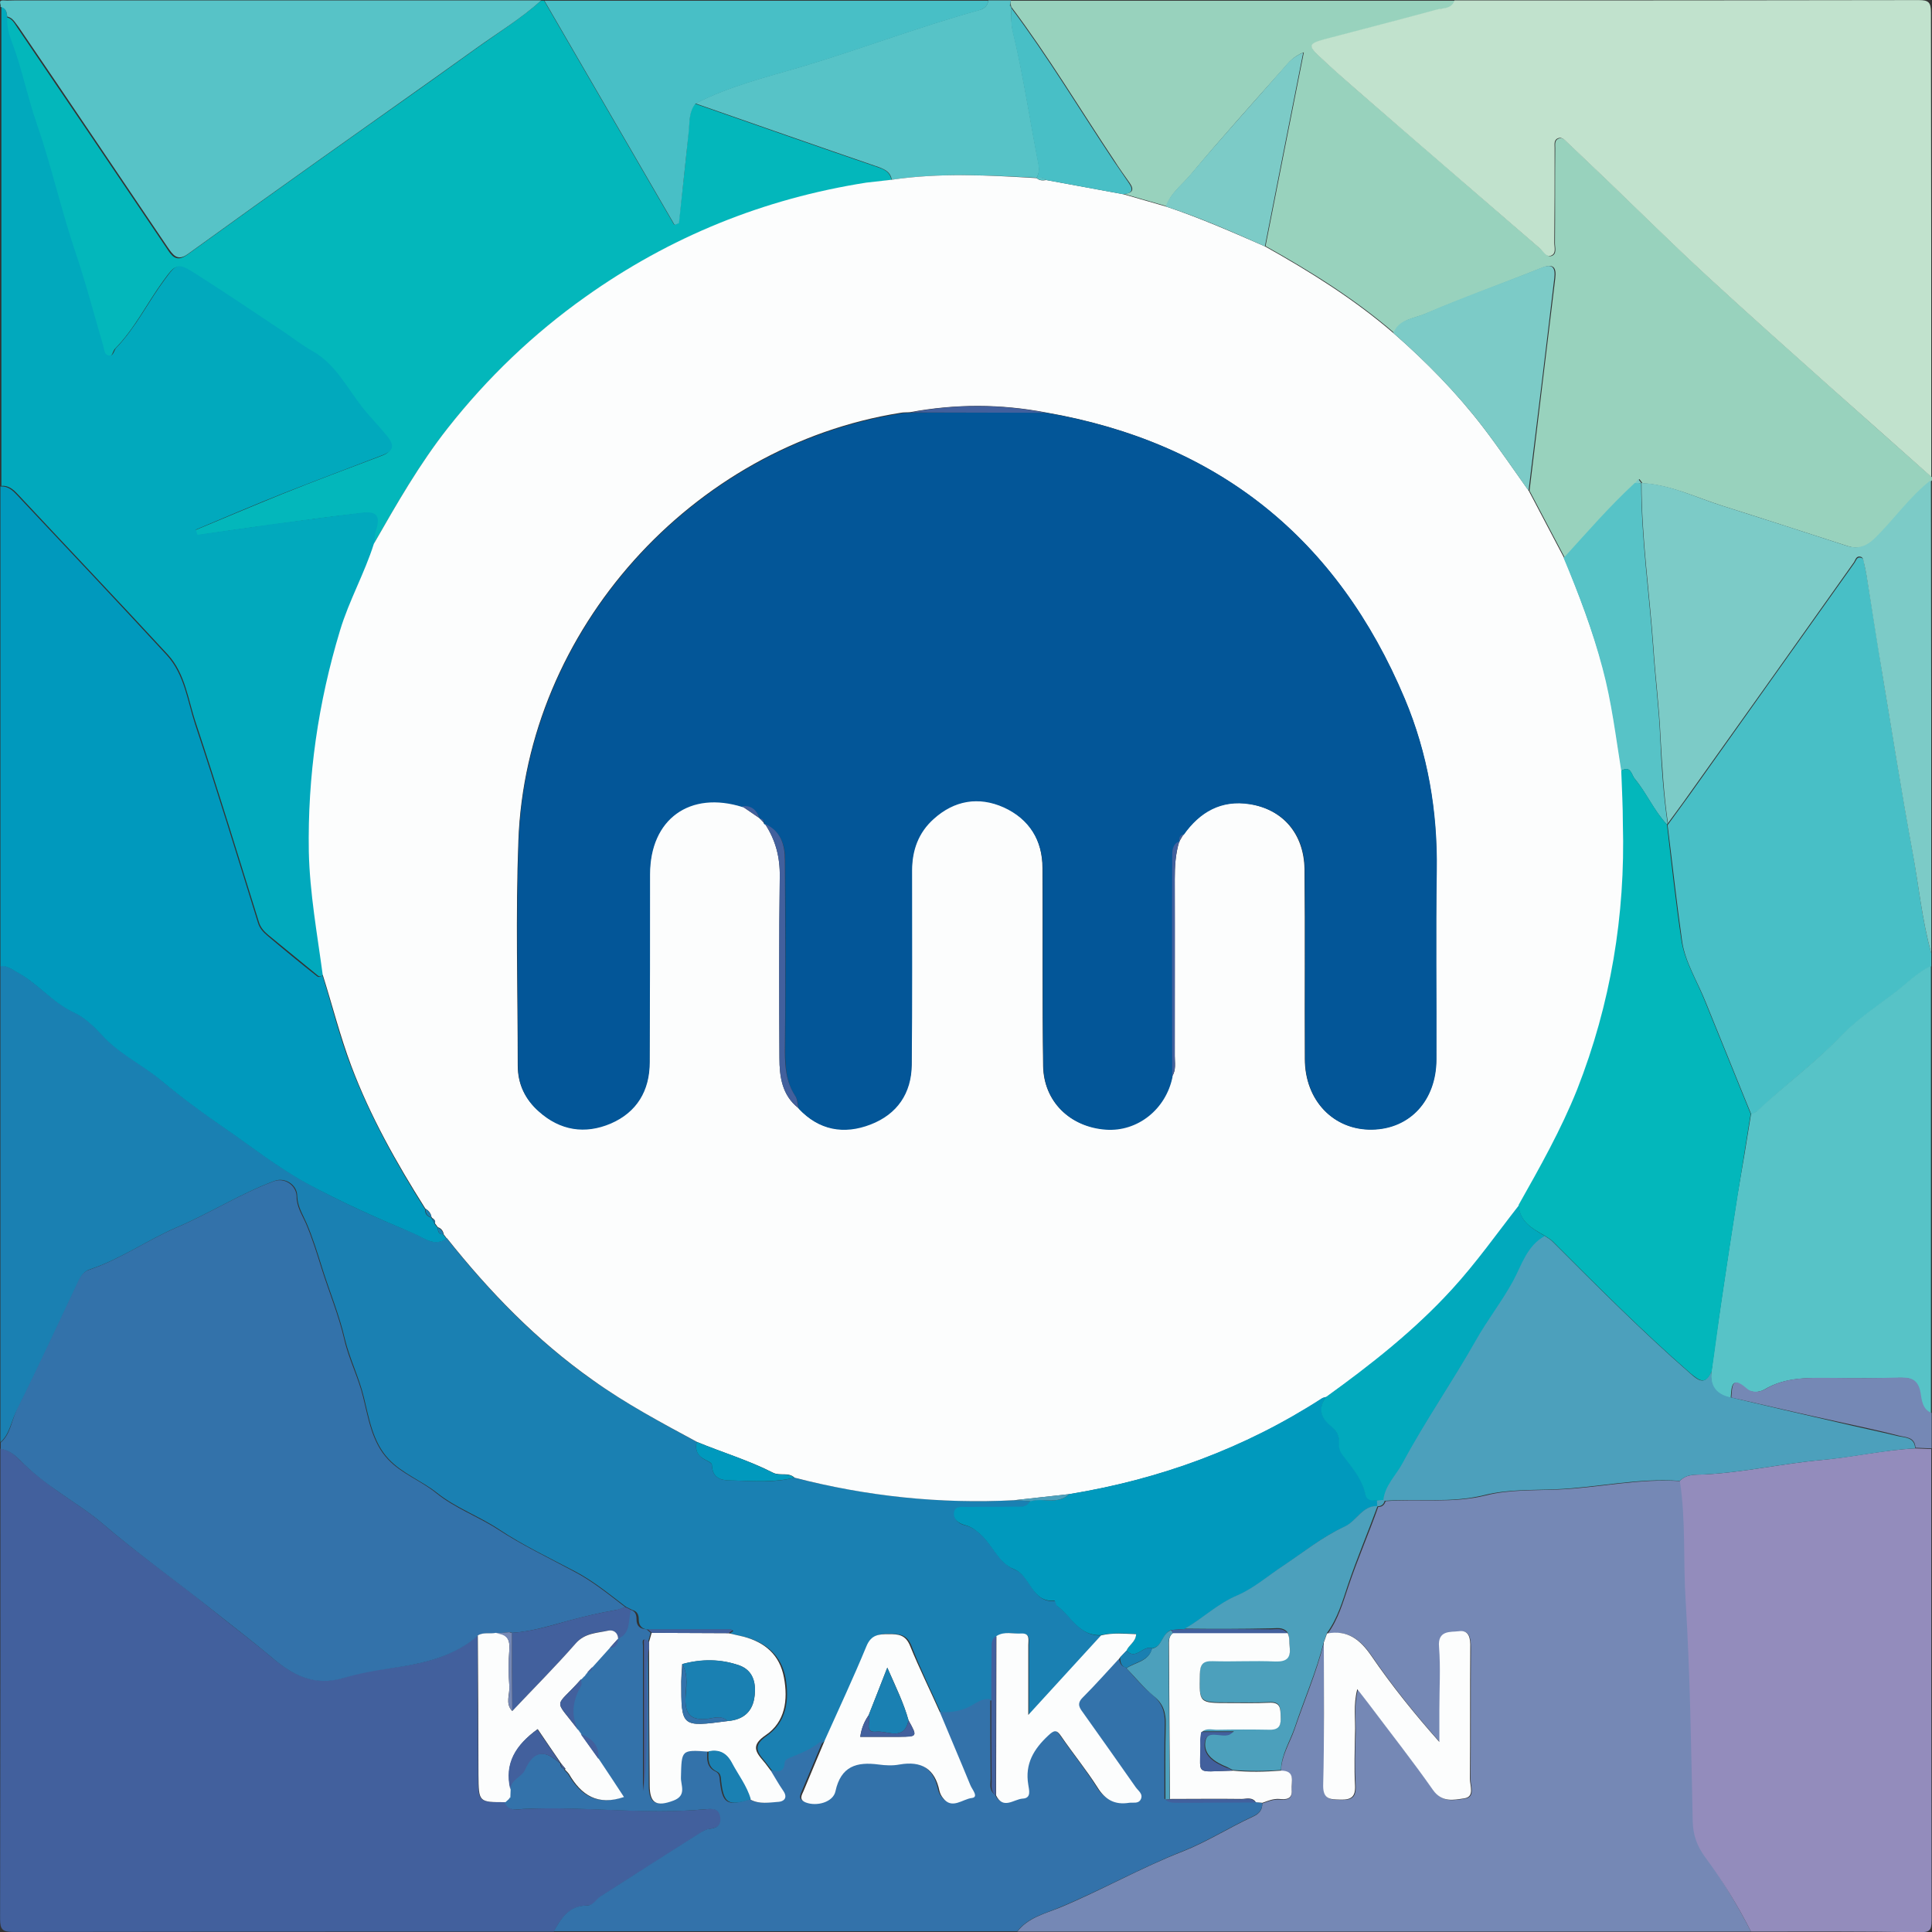 <svg version="1.1" id="Layer_1" xmlns="http://www.w3.org/2000/svg" xmlns:xlink="http://www.w3.org/1999/xlink" x="0px" y="0px" style="enable-background:new 0 0 612 792;" xml:space="preserve" viewBox="5.97 95.87 600.16 600.25">
<rect x="5.97" y="95.87" width="600.16" height="600.25" fill="#333333" stroke="none"/>
<style type="text/css">
	.st0{fill:#1A80B2;}
	.st1{fill:#42609D;}
	.st2{fill:#7588B5;}
	.st3{fill:#98D2BD;}
	.st4{fill:#C1E2CD;}
	.st5{fill:#03B7BB;}
	.st6{fill:#01A9BD;}
	.st7{fill:#3372AA;}
	.st8{fill:#0099BD;}
	.st9{fill:#938CBC;}
	.st10{fill:#48BFC6;}
	.st11{fill:#57C3C7;}
	.st12{fill:#7CCBC7;}
	.st13{fill:#FCFDFD;}
	.st14{fill:#4CA0BC;}
	.st15{fill:#035698;}
</style>
<path class="st0" d="M6.1,543.9c0-49.3,0-98.6,0-148c1.9-0.2,3.3,0.9,5,1.8c6.5,3.5,11.2,9.5,18,12.7c3.2,1.5,6.1,4.2,8.4,6.8
	c5.4,5.9,12.6,9.2,18.5,14.2c6.2,5.2,13,10.1,19.7,14.8c8.4,5.8,16.5,12.2,25.4,17.1c10.8,6,22.1,11,33.5,15.7
	c2.9,1.2,6.3,4.4,10.1,1.5c13.2,16.6,27.8,31.7,45.2,44c10.3,7.3,21.4,13.3,32.5,19.3c-0.5,2-0.1,3.6,1.6,4.9c1,0.8,3,1.4,3.1,2.2
	c0.2,5.2,4.2,4.8,7.3,4.9c6.1,0.2,12.3,0.7,18.3-0.9c22.4,5.7,45.1,8.2,68.3,7c1.7,0.1,3.5,0.2,5.2,0.3c-1,2.1-3,1.8-4.8,1.8
	c-5,0-10,0-14.9,0.1c-1.6,0-3.7-0.5-4,1.8c-0.2,2.1,1.4,3.4,3.3,3.8c2,0.5,3.2,1.4,4.8,2.8c3.8,3.4,5.7,8.9,10.5,10.9
	c5.3,2.1,5.4,10.5,12.6,9.8c0.2,0,0.4,1.3,0.9,1.7c4.4,3.2,6.8,9.4,13.6,9c-7.2,7.9-14.4,15.8-22.6,24.8c0-8.3,0-15,0-21.7
	c0-1.5,0.5-3.7-2.1-3.6c-2.6,0.1-5.3-0.8-7.8,0.8c-1.8,1.1-1.3,2.9-1.3,4.5c-0.1,5.1-0.1,10.3-0.1,15.4c-1.7-0.1-3.2,0.4-4.7,1.3
	c-3.4,2.2-7.2,3.1-11.3,2.6c-3.1-7-6.5-13.8-9.2-20.9c-1.4-3.5-3.6-3.6-6.6-3.7c-3.1,0-5.5,0.1-7,3.8c-4,9.8-8.5,19.3-12.8,28.9
	c-2.8,3-6.4,4.4-10.1,5.8c-0.9,0.4-2,0.7-2.1,1.8c-0.3,3.5-2.5,2.6-4.6,2.3c-0.8-1-1.6-2.1-2.4-3.1c-2.5-2.9-3.6-4.9,0.8-7.9
	c6-4.2,6.9-11,5.7-17.9c-1.3-6.9-5.9-10.9-12.5-12.7c-1.6-0.4-3.2-0.7-4.8-1.1c0.4-0.3,0.7-0.5,1.1-0.8c-0.3-0.1-0.5-0.4-0.8-0.4
	c-8.5,0-17,0-25.5,0c-1.9-0.1-3.1-1-3.1-3.1c0-1.4-0.4-2.6-2-3c-0.7-0.3-1.3-0.7-2-1c-5.1-3.9-10.1-8-15.8-11
	c-8-4.2-16.2-8.1-23.7-13.1c-6.2-4.1-13.3-6.6-19.2-11.3c-4.8-3.8-10.8-6-15-10.5c-5-5.3-6.1-12.8-7.7-19.2
	c-1.5-6.2-4.4-11.9-5.9-18.1c-1.7-7.4-4.7-14.6-7-21.9c-1.5-4.8-3-9.7-5-14.3c-1.2-2.7-2.7-5-2.8-8.2c0-3.5-3.8-5.9-7-4.7
	c-10.5,3.9-20,10-30.3,14.4c-9.1,3.9-17.5,9.9-27.1,13.1c-1.9,0.6-2.8,2.2-3.6,3.9c-6.2,13.2-12.3,26.4-18.8,39.4
	C9.4,537,9.2,541.2,6.1,543.9z"></path>
<path class="st1" d="M178,695.9c-56,0-112,0-167.9,0.1c-3.4,0-4.1-0.7-4.1-4.1c0.1-48.7,0.1-97.3,0.1-146c2.4,0.3,4.3,1.7,5.9,3.4
	c3.7,3.7,8,7,12.2,10c4.4,3.1,9.2,6.1,13.2,9.5c11.2,9.6,23.3,18,34.7,27.3c5.9,4.8,12.1,9.4,17.9,14.3c6.6,5.6,13.5,9.4,22.7,6.6
	c4.7-1.5,9.7-2.4,14.6-3c9.8-1.3,19.2-3.3,27-10.1c0.1,14.4,0.1,28.9,0.2,43.3c0,8.5,0,8.5,8.4,8.5c1.2,3,3.9,2.2,6,2.1
	c18.8-0.9,37.5,1.8,56.3,0.1c1.9-0.2,4.3-0.5,4.7,2.4c0.4,2.7-1.2,3.4-3.5,3.7c-0.9,0.1-1.9,0.6-2.7,1.2
	c-10.3,6.6-20.7,13.1-30.9,19.7c-1.5,1-2.2,2.9-4.4,2.9C182.8,687.9,180.3,691.8,178,695.9z"></path>
<path class="st2" d="M549.9,695.9c-76,0-152,0-227.9,0c3.3-4.3,8.6-5.6,13.1-7.4c13-5.4,25.2-12.4,38.3-17.5
	c7.4-2.9,14.4-7.4,21.8-10.8c2-0.9,2.9-2.1,2.9-4.1c1.7-0.6,3.3-1.3,5.2-1.2c2,0.1,4.2,0.2,3.9-2.8c-0.2-2.5,1.4-6-3.3-6
	c0.1-4.8,2.7-8.7,4.2-13c3-8.9,6.8-17.6,9.1-26.8c0,14.8,0.2,29.6,0,44.4c-0.1,4.3,2.2,4.2,5.3,4.3c3.4,0.1,4.8-0.8,4.6-4.5
	c-0.3-5.3-0.2-10.7,0-16c0.1-4.3-0.6-8.8,0.7-13.8c1.6,2,2.7,3.5,3.8,4.9c6.6,8.8,13.4,17.4,19.7,26.4c2.8,4,6.5,3.1,9.8,2.6
	c3.2-0.5,1.7-3.9,1.7-5.9c0.1-13.6,0-27.3,0.1-40.9c0-2.8-0.3-5.6-3.6-5.1c-2.5,0.4-6.6-0.4-6.1,4.9c0.5,6.4,0.1,13,0.1,19.5
	c0,3.3,0,6.7,0,10c-7.8-8.8-14.8-17.5-21.1-26.7c-3.5-5.1-7.4-8.3-13.8-7c3.3-4.5,4.8-9.9,6.5-14.9c2.8-8.3,6.3-16.3,9.2-24.5l0,0
	c1.2,0,1.9-0.6,2.3-1.8c10.4-0.8,20.7,0.8,31.2-1.8c7-1.8,14.8-1.5,22.1-1.8c12.9-0.5,25.6-3.6,38.6-2.6c1.8,12.3,1,24.8,1.8,37.2
	c1.4,22.8,1.7,45.7,2.2,68.6c0.1,4.2,1.4,7.6,3.8,11C541,680,545.8,687.8,549.9,695.9z"></path>
<path class="st3" d="M320,96.1c46,0,92,0,138,0c-0.9,2.7-3.5,2.3-5.4,2.8c-11.7,3.2-23.5,6.2-35.2,9.3c-4.8,1.3-5,1.9-1.5,5.2
	c3.6,3.4,7.4,6.7,11.1,10c19.2,16.6,38.4,33.2,57.7,49.9c1,0.8,1.8,2.5,3.2,2.1c1.8-0.6,1.1-2.6,1.1-4c0.1-9.8,0-19.6,0.1-29.5
	c0-1.1-0.3-2.5,1.1-3c1-0.4,1.9,0.4,2.6,1.1c4.2,4,8.4,8,12.6,12c10.3,9.9,20.4,19.9,30.9,29.6c12.7,11.7,25.6,23.2,38.5,34.7
	c10.4,9.3,20.8,18.5,31.3,27.8c0,0.3,0,0.7,0,1c-6.8,5.2-11.5,12.3-17.6,18.2c-2.6,2.5-5.2,3.3-8.6,2.2c-13-4.2-25.9-8.4-38.9-12.5
	c-8.2-2.6-16-6.5-24.8-7c0,0,0,0,0,0c-0.3-0.4-0.6-0.9-1-1.3c-0.3,0.4-0.7,0.8-1,1.2c-7.9,7.3-14.9,15.3-22.1,23.3
	c-3.7-7-7.3-13.9-11-20.9c2.7-22,5.3-44,8-66c0.4-3.4-0.6-4.7-4.2-3.2c-12,4.8-24.1,9.2-36,14.2c-3.4,1.5-8,1.6-9.8,6
	c-12.3-10.6-25.9-19.1-40-27c3.9-19.8,7.8-39.6,11.9-60.2c-3.4,1.4-4.7,3.2-6.1,4.8c-9.8,11-19.7,22-29.1,33.3
	c-2.6,3.1-6.1,5.6-7.5,9.7c-4.4-1.3-8.8-2.5-13.2-3.8c2.5-0.2,3.4-1.1,1.8-3.4c-1.6-2.3-3.3-4.6-4.8-7
	c-10.6-15.9-20.4-32.3-31.9-47.6l-0.1-0.1c0-0.3-0.1-0.5-0.2-0.8C319.9,96.9,319.9,96.5,320,96.1z"></path>
<path class="st4" d="M605.9,244c-10.4-9.3-20.9-18.5-31.3-27.8c-12.9-11.5-25.8-23-38.5-34.7c-10.5-9.7-20.6-19.7-30.9-29.6
	c-4.2-4-8.4-8-12.6-12c-0.7-0.7-1.6-1.5-2.6-1.1c-1.4,0.5-1.1,1.9-1.1,3c0,9.8,0,19.6-0.1,29.5c0,1.4,0.7,3.4-1.1,4
	c-1.4,0.5-2.2-1.2-3.2-2.1c-19.2-16.6-38.5-33.2-57.7-49.9c-3.8-3.3-7.5-6.6-11.1-10c-3.4-3.2-3.2-3.9,1.5-5.2
	c11.7-3.1,23.5-6.1,35.2-9.3c1.9-0.5,4.5-0.1,5.4-2.8c48.1,0,96.1,0,144.2-0.1c3.1,0,3.8,0.7,3.8,3.8
	C605.9,147.9,605.9,196,605.9,244z"></path>
<path class="st5" d="M174,96.1c0.3,0,0.7,0,1,0c13.5,23.2,26.9,46.4,40.4,69.6c0.5-0.2,0.9-0.4,1.4-0.5c1.1-9.7,2.2-19.4,3.1-29.1
	c0.3-2.8,0.1-5.7,2-8c19,6.6,37.9,13.3,57,19.8c2.1,0.7,3.6,1.6,4,3.9c-2.6,0.3-5.3,0.6-7.9,1c-31.9,5-61,16.8-87.3,35.5
	c-16.2,11.5-30.4,25.1-42.7,40.7c-8.9,11.3-15.9,23.6-23,36c0.1-1.3,0-2.7,0.4-3.9c1.5-4.5,0.5-6.3-4-5.8c-9.4,1-18.7,2.3-28.1,3.6
	c-7.8,1-15.5,2.2-23.3,3.3c-0.2-0.5-0.3-1-0.5-1.6c9.1-3.8,18.1-7.6,27.2-11.3c10.2-4.1,20.4-7.9,30.7-11.8c3.2-1.2,4-2.8,1.6-5.9
	c-2.6-3.2-5.5-6.1-8-9.3c-4.7-6.1-8.3-13.2-15.3-17.2c-3.2-1.8-6-4.1-9.1-6.1c-9-6-17.9-12-27-17.8c-5.8-3.7-6.1-3.3-9.9,1.9
	c-5.1,7-8.9,14.9-15,21.1c-0.8,0.8-0.7,2.6-2.2,2.3c-1.4-0.2-1.4-1.7-1.7-2.8c-2.9-9.9-5.5-19.8-8.8-29.6
	c-4.4-13.1-7.4-26.5-11.9-39.6c-2.9-8.6-4.7-17.6-8-26.1c-0.9-2.4-1.3-4.7-1.2-7.2c1.9,0.4,2.6,2,3.5,3.3
	c7.7,11.4,15.5,22.8,23.2,34.2c7.7,11.4,15.4,22.8,23.1,34.2c1.5,2.3,2.9,4.6,6.3,2.2c13.7-9.9,27.5-19.8,41.3-29.6
	c16-11.4,32.2-22.7,48.1-34.2C160.5,106.2,167.7,101.7,174,96.1z"></path>
<path class="st6" d="M8.2,101c-0.1,2.5,0.3,4.8,1.2,7.2c3.3,8.5,5,17.5,8,26.1c4.5,13,7.5,26.5,11.9,39.6c3.3,9.7,5.9,19.7,8.8,29.6
	c0.3,1.1,0.3,2.6,1.7,2.8c1.5,0.2,1.5-1.5,2.2-2.3c6.1-6.3,9.9-14.2,15-21.1c3.8-5.2,4.1-5.6,9.9-1.9c9.1,5.8,18,11.8,27,17.8
	c3,2,5.9,4.3,9.1,6.1c7.1,4,10.6,11.1,15.3,17.2c2.5,3.2,5.4,6.1,8,9.3c2.5,3.1,1.6,4.7-1.6,5.9c-10.2,3.9-20.5,7.8-30.7,11.8
	c-9.1,3.6-18.1,7.5-27.2,11.3c0.2,0.5,0.3,1,0.5,1.6c7.8-1.1,15.5-2.2,23.3-3.3c9.4-1.2,18.7-2.5,28.1-3.6c4.5-0.5,5.5,1.3,4,5.8
	c-0.4,1.2-0.3,2.6-0.4,3.9c-2.9,9.2-7.8,17.6-10.5,26.9c-6.7,22.5-10.1,45.3-9.7,68.8c0.2,12.9,2.6,25.4,4.3,38.1
	c-0.5,0.5-1.1,0.8-1.7,0.3c-5.1-4.2-10.3-8.4-15.4-12.6c-1.3-1.1-2.4-2.3-2.9-4c-6.4-20.5-12.7-41.1-19.5-61.6
	c-2.5-7.3-3.3-15.5-8.8-21.5c-15.4-16.7-31.1-33.2-46.6-49.8c-1.4-1.5-2.9-2.8-5.1-2.6c0-49.7,0-99.3,0-149
	C7.8,98.4,8.1,99.6,8.2,101z"></path>
<path class="st7" d="M154.4,604c-7.7,6.7-17.2,8.7-27,10.1c-4.9,0.7-9.9,1.6-14.6,3c-9.2,2.8-16.1-0.9-22.7-6.6
	c-5.8-4.9-11.9-9.5-17.9-14.3c-11.5-9.2-23.5-17.7-34.7-27.3c-4-3.4-8.8-6.4-13.2-9.5c-4.2-2.9-8.5-6.2-12.2-10
	c-1.7-1.7-3.5-3.1-5.9-3.4c0-0.7,0-1.3,0-2c3.1-2.7,3.3-6.9,5.1-10.4c6.5-13,12.6-26.3,18.8-39.4c0.8-1.7,1.7-3.3,3.6-3.9
	c9.6-3.2,18-9.2,27.1-13.1c10.3-4.4,19.8-10.5,30.3-14.4c3.2-1.2,6.9,1.2,7,4.7c0,3.2,1.6,5.5,2.8,8.2c2,4.6,3.5,9.5,5,14.3
	c2.3,7.3,5.3,14.5,7,21.9c1.4,6.2,4.4,11.8,5.9,18.1c1.6,6.4,2.7,13.9,7.7,19.2c4.2,4.5,10.2,6.6,15,10.5
	c5.8,4.7,12.9,7.2,19.2,11.3c7.5,4.9,15.7,8.8,23.7,13.1c5.7,3,10.7,7.1,15.8,11c-0.9,0.3-1.8,0.8-2.8,0.9c-4.8,0.8-9.8,2-14.3,3.2
	c-6,1.6-11.8,3.5-18,3.9c0,0,0,0,0,0c-0.3-0.1-0.5-0.2-0.8-0.2c-1.4,0.1-2.8,0.3-4.2,0.4C158.1,603.5,156.1,602.8,154.4,604z"></path>
<path class="st8" d="M6.1,247c2.2-0.2,3.7,1.1,5.1,2.6c15.6,16.6,31.2,33.1,46.6,49.8c5.5,6,6.4,14.2,8.8,21.5
	c6.8,20.4,13.1,41,19.5,61.6c0.5,1.7,1.6,2.9,2.9,4c5.1,4.3,10.2,8.5,15.4,12.6c0.6,0.5,1.2,0.2,1.7-0.3c3,9.5,5.3,19.1,8.9,28.4
	c6,15.7,14.1,30.2,23,44.3c0,1.3,0.5,2.2,1.9,2.6l0.2,0.3c0.3,0.6,0.6,1.1,0.9,1.7c0.3,0.4,0.6,0.8,0.9,1.1c0.1,1.1,0.3,2.2,1.8,2.1
	l0,0.1c0.3,0.4,0.6,0.8,0.9,1.2c0,0,0.1,0,0.1,0c-3.8,2.8-7.2-0.3-10.1-1.5c-11.4-4.8-22.7-9.8-33.5-15.7
	c-8.9-4.9-17-11.3-25.4-17.1c-6.8-4.7-13.5-9.6-19.7-14.8c-6-5-13.2-8.3-18.5-14.2c-2.3-2.5-5.2-5.3-8.4-6.8
	c-6.8-3.1-11.4-9.2-18-12.7c-1.6-0.9-3-2-5-1.8C6.1,346.3,6.1,296.7,6.1,247z"></path>
<path class="st9" d="M549.9,695.9c-4.1-8.1-8.9-15.9-14.3-23.2c-2.4-3.3-3.7-6.7-3.8-11c-0.5-22.9-0.8-45.8-2.2-68.6
	c-0.8-12.4,0.1-24.9-1.8-37.2c2.1-2.2,4.8-1.9,7.5-2c12.3-0.6,24.3-3.4,36.6-4.5c9.6-0.9,19.2-3.1,29-3.6c1.7,0.1,3.3,0.1,5,0.2
	c0,48.8,0,97.6,0.1,146.5c0,3-0.6,3.6-3.6,3.6C584.9,695.8,567.4,695.9,549.9,695.9z"></path>
<path class="st7" d="M398.1,656c0,2-0.9,3.2-2.9,4.1c-7.4,3.4-14.4,7.9-21.8,10.8c-13.1,5.2-25.3,12.1-38.3,17.5
	c-4.5,1.9-9.8,3.1-13.1,7.4c-48,0-96,0-144,0c2.3-4.1,4.8-8,10.2-8c2.2,0,2.9-2,4.4-2.9c10.3-6.6,20.6-13.2,30.9-19.7
	c0.8-0.5,1.8-1.1,2.7-1.2c2.3-0.2,3.9-1,3.5-3.7c-0.4-2.9-2.8-2.5-4.7-2.4c-18.8,1.8-37.5-1-56.3-0.1c-2.2,0.1-4.8,0.9-6-2.1
	c0.4-0.4,0.8-0.7,1.2-1.1l0.3-0.3c0-0.9,0.1-1.7,0.1-2.6c0.1-3.1,3.5-3.9,4.5-6c2.9-6.6,6.6-6.2,11.2-2l0,0c0.1,0.9,0.4,1.5,1.4,1.7
	l-0.3,0.1c0.4,0.5,0.8,0.9,1.3,1.4c3.8,6.6,8.9,10,17.1,7.2c-2.6-4-5.2-7.9-7.8-11.8c0.3-4.1-2-6.4-5.5-7.7l0-0.1
	c-0.3-0.4-0.6-0.8-0.9-1.3l0,0.1c-2.5-4.8-1.6-9.4,0.9-13.9c0.3-0.5,0-1.3,0-2l0,0.1c0.4-0.4,0.7-0.8,1.1-1.1l-0.1,0.2
	c0.3-0.4,0.6-0.8,0.9-1.2l0,0.4l0-0.4c1-0.1,1.4-0.7,1.6-1.7c1.8-2,3.6-4,5.4-6c1.9,0,2.6-1.1,2.6-2.9l0,0c4.2-1.7,3.1-5.7,4-8.9
	c1.6,0.4,2,1.5,2,3c0,2.1,1.1,3,3.1,3.1c0.4,0.4,0.9,0.7,1.3,1.1c-0.3,0.9-0.5,1.9-0.8,2.8c-2.2-1.8-1.6,0.4-1.6,1.2
	c0,6.7,0,13.3,0,20c0,8.4,0,16.8,0,25.2c1-8.8,0.8-17.6,1-26.4c0.1-6-0.8-12,0.6-17.9c0.1,14.1,0.2,28.3,0.2,42.4
	c0,5.6,2.1,6.7,7.4,4.7c4.1-1.5,2.2-4.8,2.3-7.2c0.2-8.6,0.1-8.6,8.5-8c-0.2,2.5-0.2,5,2.6,6.3c1.2,0.6,1.2,1.8,1.3,3
	c0.8,7,2.3,7.8,9.2,5.6c2.8,1.6,5.8,0.9,8.7,0.7c1.6-0.1,3.1-1.2,1.5-3.4c-1.4-2-2.6-4.2-3.9-6.3c2.1,0.3,4.4,1.1,4.6-2.3
	c0.1-1.1,1.2-1.4,2.1-1.8c3.6-1.5,7.3-2.9,10.1-5.8c-2.2,5.3-4.5,10.7-6.7,16c-0.5,1.3-1.6,2.8,0.7,3.6c3.4,1.3,8.5-0.1,9.2-3.5
	c1.6-7.9,6.5-9.2,13.4-8.3c2.1,0.3,4.4,0.4,6.5,0c6.8-1.2,11,1.4,12.4,8.2c0.2,0.8,0.6,1.6,1.1,2.2c2.9,3.7,6.2,0.3,9,0
	c2.2-0.2,0-2.7-0.5-4c-3-7.5-6.2-15-9.4-22.5c4.1,0.5,7.9-0.4,11.3-2.6c1.5-0.9,2.9-1.5,4.7-1.3c0,8.2,0,16.4,0.1,24.6
	c0,1.7-0.6,3.7,1.3,5c2.2,4.5,5.4,1.2,8.2,1c2.8-0.2,2-2.9,1.8-4.3c-1.1-6.5,1.8-11.1,6.2-15.3c1.8-1.7,2.6-1.9,4,0.2
	c3.7,5.3,7.8,10.4,11.3,15.9c2.4,3.9,5.4,5.5,9.8,4.8c1.3-0.2,2.9,0.4,3.6-1c1-1.7-0.7-2.7-1.5-3.8c-5.3-7.6-10.7-15.2-16.1-22.8
	c-1.2-1.7-2.4-3-0.4-5.1c4-4,7.7-8.2,11.6-12.4c0.2,1.4,0.4,2.9,2.1,3.3c2.7,2.9,5.2,6,8.3,8.5c3,2.5,4,5.3,3.9,9
	c-0.2,7.8-0.1,15.6-0.1,23.3c1.2,1.1,2.7,1.1,4.2,1c8,0,15.9-0.1,23.9-0.1C396.7,655.8,397.4,655.9,398.1,656z"></path>
<path class="st10" d="M605.9,392c0,1.3,0,2.7,0,4c-4.2,2-7.4,5.3-11,8.1c-5.6,4.3-11.6,8.2-16.5,13.2c-8.2,8.5-17.8,15.5-26.3,23.6
	c-0.6,0.5-1.4,0.8-2.1,1.2c-4.7-11.7-9.5-23.3-14.2-35c-2.5-6.3-6.4-12.4-7.3-18.9c-1.7-11.9-3-24-4.5-36l0.2-0.3
	c2.1-2.9,4.3-5.9,6.4-8.8c17.1-24.1,34.3-48.2,51.4-72.3c0.6-0.8,0.7-2,2-1.7c1,0.2,1,1.3,1.1,2c0.3,1.3,0.6,2.6,0.8,3.9
	c1.6,10,3.2,20,4.8,30c3.1,18.5,6,37,9.4,55.5C602,370.8,603,381.6,605.9,392z"></path>
<path class="st11" d="M8.2,101c-0.1-1.4-0.4-2.7-2.1-3c0.4-0.6-1-2.1,1-2c1.2,0.1,2.3,0,3.5,0c54.5,0,109,0,163.5,0
	c-6.3,5.7-13.6,10.1-20.4,15c-16,11.5-32.1,22.8-48.1,34.2c-13.8,9.8-27.6,19.7-41.3,29.6c-3.3,2.4-4.7,0.1-6.3-2.2
	c-7.7-11.4-15.4-22.8-23.1-34.2c-7.7-11.4-15.4-22.8-23.2-34.2C10.7,103,10,101.4,8.2,101z"></path>
<path class="st11" d="M549.9,442c0.7-0.4,1.6-0.6,2.1-1.2c8.6-8.1,18.1-15,26.3-23.6c4.9-5,10.9-8.9,16.5-13.2
	c3.6-2.8,6.8-6.1,11-8.1c0,46.3,0,92.6,0,139c-2.9-1.1-3.1-4.3-3.4-6.2c-0.8-4.7-3.3-4.9-7-4.8c-6.7,0.2-13.3,0.1-20,0.1
	c-7.3-0.1-14.6-0.5-21.3,3.5c-1.7,1-4.2,1.1-5.7-0.2c-4.8-4.3-4.5-0.3-4.8,2.8c-4.6-0.8-6.6-3.5-6-8.1c1-7.4,2-14.8,3.1-22.1
	c1.6-10.9,3.3-21.9,5-32.8C547.2,458.6,548.6,450.3,549.9,442z"></path>
<path class="st12" d="M605.9,392c-2.9-10.4-3.9-21.2-5.9-31.8c-3.4-18.4-6.3-37-9.4-55.5c-1.7-10-3.2-20-4.8-30
	c-0.2-1.3-0.5-2.6-0.8-3.9c-0.2-0.8-0.2-1.8-1.1-2c-1.3-0.3-1.5,0.9-2,1.7c-17.1,24.1-34.2,48.2-51.4,72.3c-2.1,3-4.3,5.9-6.4,8.8
	c-1.3-8.9-1.8-17.8-2.3-26.8c-0.4-9.3-1.6-18.5-2.2-27.8c-1.2-17-3.7-34-3.7-51.1c8.8,0.4,16.6,4.4,24.8,7c13,4.1,26,8.3,38.9,12.5
	c3.4,1.1,6,0.3,8.6-2.2c6.1-5.9,10.9-13,17.6-18.2C605.9,294,605.9,343,605.9,392z"></path>
<path class="st11" d="M283,151.7c-0.4-2.3-1.9-3.1-4-3.9c-19-6.5-38-13.2-57-19.8c10.5-5.4,22-8.2,33.2-11.5
	c18.4-5.5,36.4-12.4,54.9-17.5c1.6-0.4,2.6-1.3,2.9-3c1.3,0,2.7,0,4,0c0.3,0,0.7,0,1,0c0.7,0,1.3,0,2,0c-0.1,0.4-0.1,0.8-0.2,1.2
	c-0.2,0.3-0.2,0.6,0.2,0.8c0,0,0.1,0.1,0.1,0.1c0.1,2.5-0.1,5,0.5,7.4c3.3,13.7,5.3,27.6,8,41.3c0.3,1.6,0.2,2.9-0.6,4.3
	C312.9,150.3,297.9,149.5,283,151.7z"></path>
<path class="st10" d="M313,96.1c-0.3,1.7-1.3,2.5-2.9,3c-18.5,5.1-36.5,12-54.9,17.5c-11.2,3.3-22.7,6.1-33.2,11.5
	c-1.9,2.4-1.8,5.2-2,8c-1,9.7-2.1,19.4-3.1,29.1c-0.5,0.2-0.9,0.4-1.4,0.5c-13.5-23.2-26.9-46.4-40.4-69.6
	C221,96.1,267,96.1,313,96.1z"></path>
<path class="st2" d="M543.8,530c0.3-3.1-0.1-7.1,4.8-2.8c1.6,1.4,4,1.2,5.7,0.2c6.7-4,14-3.5,21.3-3.5c6.7,0.1,13.3,0.1,20-0.1
	c3.7-0.1,6.2,0.2,7,4.8c0.3,1.9,0.5,5.1,3.4,6.2c0,3.7,0,7.3,0,11c-1.7-0.1-3.3-0.1-5-0.2c-0.2-3.5-3.2-3.2-5.3-3.8
	c-6.2-1.6-12.5-2.9-18.8-4.3C565.8,535.1,554.8,532.5,543.8,530z"></path>
<path class="st10" d="M318,96.1c-0.3,0-0.7,0-1,0C317.3,96.1,317.7,96.1,318,96.1z"></path>
<path class="st13" d="M283,151.7c14.9-2.2,29.9-1.4,44.9-0.5c0,0,0.1,0,0.1,0c0.9,0.8,1.9,0.8,3,0.6c8,1.5,16,2.9,23.9,4.4
	c4.4,1.3,8.8,2.5,13.2,3.8c10.5,3.5,20.7,8,30.8,12.4c14.1,7.9,27.7,16.4,40,27c10.2,8.9,19.6,18.5,27.8,29.2
	c4.9,6.4,9.5,13.2,14.2,19.8c3.7,7,7.3,13.9,11,20.9c4.6,11.2,8.9,22.5,12.1,34.3c2.8,10.5,4.1,21.2,5.8,31.8
	c0.2,5.5,0.4,11,0.6,16.5c0.8,28.5-3.8,56-14.2,82.5c-4.9,12.6-11.6,24.2-18.2,35.9c-6.8,8.7-13.2,17.8-20.7,26
	c-11.7,12.8-25.2,23.5-39.2,33.5c-0.5,0.2-1,0.2-1.4,0.5c-24,15.5-50.3,25.1-78.4,29.7c-5.7,0.6-11.4,1.3-17.2,1.9
	c-23.1,1.2-45.9-1.2-68.3-7c-1.9-1.8-4.5-0.5-6.6-1.5c-7.6-3.9-15.8-6.3-23.7-9.6c-11.1-6-22.2-11.9-32.5-19.3
	c-17.4-12.3-32-27.4-45.2-44c0,0-0.1,0-0.1,0c-0.3-0.4-0.6-0.8-0.9-1.2c0,0,0-0.1,0-0.1c-0.2-1-0.8-1.8-1.8-2.1
	c-0.3-0.4-0.6-0.8-0.9-1.2c0.2-0.8-0.2-1.3-0.9-1.7c0,0-0.2-0.3-0.2-0.3c-0.2-1.2-0.9-2-1.9-2.6c-8.9-14.1-17.1-28.6-23-44.3
	c-3.5-9.3-5.9-18.9-8.9-28.4c-1.7-12.7-4-25.2-4.3-38.1c-0.4-23.5,2.9-46.3,9.7-68.8c2.8-9.3,7.6-17.7,10.5-26.9
	c7.1-12.4,14.1-24.7,23-36c12.3-15.6,26.5-29.2,42.7-40.7c26.3-18.7,55.4-30.5,87.3-35.5C277.7,152.3,280.4,152,283,151.7z
	 M242,350.1c0.4,0.4,0.8,0.9,1.2,1.3c0,0.3,0.2,0.4,0.4,0.4c3.3,5,4.7,10.3,4.6,16.4c-0.2,18.8-0.2,37.5-0.1,56.3
	c0,5.8,0.8,11.6,5.9,15.6c6.3,6.8,14,8.1,22.3,4.9c8.2-3.2,12.7-9.7,12.8-18.5c0.2-20.1,0.1-40.3,0.1-60.4c0-6.3,2-11.8,6.7-16
	c6.5-5.8,14.1-7,21.8-3.6c8,3.6,12.1,10.2,12.1,19.1c0.1,20.5-0.1,40.9,0.2,61.4c0.2,11,8.3,18.9,19.4,19.6
	c9.8,0.7,18.7-6.4,20.7-16.4c1.3-2,0.8-4.2,0.8-6.3c0-18.3,0-36.5,0-54.8c0-4,0.2-7.9,1.4-11.8l-0.3-0.2c0,0,0.3,0.2,0.3,0.2
	c0.4-0.7,0.9-1.5,1.3-2.2c5-7.1,11.7-10.9,20.5-9.5c10.4,1.7,16.9,9.3,17.1,20.2c0.2,19.7,0,39.3,0.1,59c0,12.9,8.9,22.1,20.8,21.9
	c11.8-0.2,20-9,20-21.9c0-19.5-0.2-39,0.1-58.5c0.3-18.5-2.8-36.5-9.9-53.4c-20.9-49.7-58-79.6-111.4-88.9
	c-14.1-2.7-28.1-2.7-42.2-0.1c-1,0.1-2,0-3,0.2C220.9,234.4,169.4,291.6,167,357c-0.9,23.3-0.2,46.6-0.2,69.9
	c0,5.7,2.3,10.4,6.5,14.1c6.6,5.9,14.3,7.1,22.3,3.7c8.1-3.5,12.1-10.2,12.1-19c0.1-19.5,0-39,0.1-58.4c0-17.2,12.4-26.1,28.8-20.9
	C238.3,347.6,240.2,348.8,242,350.1L242,350.1z"></path>
<path class="st8" d="M338.1,560c28.1-4.6,54.4-14.2,78.4-29.7c0.4-0.3,0.9-0.3,1.4-0.5c-2.4,3.5-1.6,6.4,1.5,8.9
	c1.8,1.5,2.8,3.2,2.6,5.5c-0.1,1.3,0.3,2.5,1.2,3.7c2.8,3.7,6,7.3,7,12.1c0.4,1.9,2.1,1.9,3.6,1.9c0,0.6,0.1,1.3,0.1,1.9
	c0,0,0,0,0,0c-4.9-0.2-6.5,4.7-10.3,6.4c-6.9,3.1-12.8,8-19.1,12.2c-4.7,3.1-9,7-14.1,9.1c-6.1,2.6-10.8,7.2-16.4,10.4
	c-1.4,0.1-2.7,0.2-4.1,0.3c-3,0.9-2.7,5.2-6,5.7c-2.8-1.1-5.1,3.9-8,0.7c0.7-1.8,2.9-2.6,3-5.2c-3.7-0.1-7.3-0.4-10.9,0.4
	c-6.8,0.4-9.2-5.8-13.6-9c-0.5-0.3-0.6-1.7-0.9-1.7c-7.2,0.6-7.3-7.7-12.6-9.8c-4.8-1.9-6.6-7.5-10.5-10.9c-1.6-1.4-2.8-2.3-4.8-2.8
	c-1.8-0.5-3.5-1.7-3.3-3.8c0.3-2.3,2.5-1.8,4-1.8c5-0.1,10,0,14.9-0.1c1.8,0,3.8,0.3,4.8-1.8C330.1,561.1,334.6,563.4,338.1,560z"></path>
<path class="st13" d="M207.6,605.9c0.3-0.9,0.5-1.9,0.8-2.8c7.9,0,15.9,0.1,23.8,0.1c1.6,0.4,3.2,0.7,4.8,1.1
	c6.7,1.8,11.2,5.7,12.5,12.7c1.3,6.9,0.4,13.8-5.7,17.9c-4.4,3-3.3,5-0.8,7.9c0.9,1,1.6,2.1,2.4,3.1c1.3,2.1,2.5,4.3,3.9,6.3
	c1.5,2.2,0.1,3.3-1.5,3.4c-2.9,0.2-5.9,0.8-8.7-0.7c-1.3-4.2-3.9-7.6-5.9-11.4c-1.6-3-3.9-4.2-7.2-3.5c-8.4-0.6-8.3-0.6-8.5,8
	c-0.1,2.4,1.9,5.6-2.3,7.2c-5.3,2-7.4,0.9-7.4-4.7c-0.1-14.1-0.2-28.3-0.2-42.4C207.6,607.3,207.6,606.6,207.6,605.9z M217.9,612.8
	c-0.1,1.8-0.3,3.6-0.3,5.4c0,14.2,0,14.2,14.4,12.3c5-0.4,7.9-3,8.4-8c0.4-4.1-0.6-7.8-4.8-9.3C229.9,611.2,223.9,611.2,217.9,612.8
	z"></path>
<path class="st13" d="M348,603.9c3.6-0.9,7.2-0.5,10.9-0.4c-0.1,2.5-2.4,3.4-3,5.2c-0.7,0.7-1.3,1.4-2,2.1
	c-3.8,4.1-7.6,8.4-11.6,12.4c-2.1,2.1-0.8,3.4,0.4,5.1c5.4,7.6,10.8,15.2,16.1,22.8c0.8,1.1,2.4,2.1,1.5,3.8c-0.8,1.4-2.4,0.8-3.6,1
	c-4.4,0.7-7.4-0.9-9.8-4.8c-3.5-5.5-7.6-10.5-11.3-15.9c-1.4-2.1-2.2-1.9-4-0.2c-4.5,4.2-7.3,8.8-6.2,15.3c0.2,1.5,1.1,4.2-1.8,4.3
	c-2.7,0.2-6,3.5-8.2-1c0-16.5,0.1-33,0.1-49.5c2.5-1.6,5.2-0.6,7.8-0.8c2.7-0.1,2.1,2,2.1,3.6c0,6.7,0,13.4,0,21.7
	C333.6,619.6,340.8,611.8,348,603.9z"></path>
<path class="st13" d="M298,627.9c3.1,7.5,6.3,14.9,9.4,22.5c0.5,1.3,2.7,3.7,0.5,4c-2.9,0.3-6.2,3.7-9,0c-0.5-0.6-0.9-1.4-1.1-2.2
	c-1.4-6.9-5.6-9.4-12.4-8.2c-2.1,0.4-4.3,0.3-6.5,0c-6.8-0.9-11.7,0.5-13.4,8.3c-0.7,3.4-5.8,4.8-9.2,3.5c-2.3-0.9-1.2-2.4-0.7-3.6
	c2.2-5.4,4.5-10.7,6.7-16c4.3-9.6,8.8-19.2,12.8-28.9c1.5-3.7,3.9-3.8,7-3.8c3,0,5.2,0.2,6.6,3.7C291.5,614.1,294.9,620.9,298,627.9
	z M288.2,630.3c-1.5-5.4-3.9-10.3-6.6-16.4c-2.2,5.7-4,10.2-5.8,14.8c-1.3,1.9-2.2,3.9-2.6,6.7c4.2,0,8.2,0,12.1,0
	C291,635.3,291,635.3,288.2,630.3z"></path>
<path class="st1" d="M202,596c-1,3.1,0.1,7.2-4,8.9c-0.2-1.9-1.5-2.8-3-2.5c-3.6,0.7-7.3,0.6-10.2,4c-6.3,7.2-13.1,14-19.7,21
	c0-8.1-0.1-16.2-0.1-24.3c6.2-0.4,12-2.2,18-3.9c4.5-1.2,9.5-2.4,14.3-3.2c0.9-0.2,1.8-0.6,2.8-0.9C200.7,595.3,201.3,595.6,202,596
	z"></path>
<path class="st8" d="M222.4,543.8c7.9,3.2,16.1,5.7,23.7,9.6c2.1,1.1,4.7-0.2,6.6,1.5c-6,1.5-12.2,1.1-18.3,0.9
	c-3.1-0.1-7.1,0.3-7.3-4.9c0-0.8-2-1.4-3.1-2.2C222.3,547.5,221.9,545.8,222.4,543.8z"></path>
<path class="st1" d="M315.4,604.1c0,16.5-0.1,33-0.1,49.5c-1.8-1.3-1.2-3.3-1.3-5c-0.1-8.2-0.1-16.4-0.1-24.6c0-5.1,0-10.3,0.1-15.4
	C314.1,607,313.6,605.2,315.4,604.1z"></path>
<path class="st1" d="M232.3,603.2c-7.9,0-15.9-0.1-23.8-0.1c-0.4-0.4-0.9-0.7-1.3-1.1c8.5,0,17,0,25.5,0c0.3,0,0.5,0.2,0.8,0.4
	C233,602.7,232.7,602.9,232.3,603.2z"></path>
<path class="st14" d="M338.1,560c-3.5,3.4-8,1.1-11.9,2.2c-1.7-0.1-3.5-0.2-5.2-0.3C326.6,561.3,332.4,560.6,338.1,560z"></path>
<path class="st13" d="M165.1,627.4c6.6-7,13.4-13.8,19.7-21c2.9-3.3,6.6-3.2,10.2-4c1.5-0.3,2.9,0.6,3,2.5c0,0,0,0,0,0
	c-0.9,1-1.7,1.9-2.6,2.9c-1.8,2-3.6,4-5.4,6c-0.5,0.6-1,1.1-1.6,1.7c0,0,0,0.4,0,0.4s0-0.4,0-0.4c-0.3,0.4-0.6,0.8-0.9,1.2
	c0,0,0.1-0.2,0.1-0.2c-0.4,0.4-0.7,0.8-1.1,1.1c0,0,0-0.1,0-0.1c-8.3,9.4-8.7,5.5-0.9,15.8c0,0,0-0.1,0-0.1c0.3,0.4,0.6,0.8,0.9,1.3
	c0,0,0,0.1,0,0.1c1.8,2.6,3.7,5.1,5.5,7.7c2.6,3.9,5.2,7.8,7.8,11.8c-8.2,2.8-13.3-0.6-17.1-7.2c-0.4-0.5-0.8-0.9-1.3-1.4
	c0,0,0.3-0.1,0.3-0.1c-0.5-0.6-0.9-1.1-1.4-1.7c0,0,0,0,0,0c-2.5-3.6-4.9-7.2-7.3-10.7c-6.6,4.8-10.4,10.6-8.4,18.7
	c0,0.9-0.1,1.7-0.1,2.6c-0.2,0-0.3,0.1-0.3,0.3c-0.4,0.4-0.8,0.7-1.2,1.1c-8.4,0-8.3,0-8.4-8.5c0-14.4-0.1-28.9-0.2-43.3
	c1.8-1.1,3.8-0.4,5.6-0.8c3.3,0.2,4.4,1.8,4.2,5.1c-0.3,3.8-0.3,7.7,0,11.4C164.4,622.2,162.8,625,165.1,627.4z"></path>
<path class="st14" d="M543.8,530c11,2.6,22,5.2,33,7.7c6.3,1.5,12.6,2.8,18.8,4.3c2.2,0.5,5.1,0.3,5.3,3.8c-9.8,0.5-19.3,2.8-29,3.6
	c-12.3,1.1-24.3,3.9-36.6,4.5c-2.6,0.1-5.4-0.2-7.5,2c-13-1-25.7,2.1-38.6,2.6c-7.3,0.3-15,0-22.1,1.8c-10.4,2.6-20.8,1-31.2,1.8
	c-0.1-0.1-0.3-0.3-0.4-0.4c0.6-4.5,3.9-7.6,5.9-11.3c7.1-13.1,15.6-25.2,22.8-38.2c3.6-6.4,8.1-12.1,11.6-18.5c2.7-5,4.3-11,9.9-14
	c0.8,0.6,1.7,1,2.4,1.7c14,14,27.9,28,42.8,41c3,2.7,4.8,3.7,6.7-0.6C537.2,526.5,539.2,529.1,543.8,530z"></path>
<path class="st14" d="M374,601.8c5.6-3.2,10.2-7.8,16.4-10.4c5.1-2.2,9.4-6,14.1-9.1c6.3-4.2,12.2-9,19.1-12.2
	c3.8-1.7,5.5-6.6,10.3-6.4c-3,8.2-6.4,16.2-9.2,24.5c-1.7,5.1-3.2,10.4-6.5,14.9c-0.3,0.9-0.7,1.9-1,2.8c-2.3,9.2-6.1,17.8-9.1,26.8
	c-1.5,4.3-4.1,8.3-4.2,13c-5,0.4-10,0.4-15,0c-0.6-0.3-1.1-0.6-1.7-0.9c-3.7-1.5-7.4-3.7-6.8-7.9c0.6-4.1,5-1.4,7.5-2.3
	c0.1-0.1,0.3-0.2,1.4-0.9c-4,0-7,0-10,0c1.4-1.4,3.2-0.7,4.7-0.7c5.5-0.1,11-0.2,16.5,0c3.2,0.1,3.4-1.8,3.3-4.2
	c-0.1-2.3,0-4.3-3.3-4.2c-4.3,0.2-8.6,0.1-13,0.1c-9.1,0-9,0-8.8-9c0.1-3,0.9-4.1,4-4c6.5,0.2,13-0.1,19.4,0.1
	c3.5,0.1,4.9-1,4.5-4.5c-0.2-1.5,0-3-0.7-4.4c-1.4-1.7-3.3-1.2-5.1-1.2C391.8,601.9,382.9,601.9,374,601.8z"></path>
<path class="st13" d="M417.2,606.1c0.3-0.9,0.7-1.9,1-2.8c6.4-1.2,10.3,1.9,13.8,7c6.3,9.2,13.3,17.9,21.1,26.7c0-3.3,0-6.7,0-10
	c0-6.5,0.4-13-0.1-19.5c-0.5-5.3,3.6-4.6,6.1-4.9c3.3-0.5,3.7,2.3,3.6,5.1c-0.1,13.6,0,27.3-0.1,40.9c0,2,1.5,5.4-1.7,5.9
	c-3.3,0.5-7,1.4-9.8-2.6c-6.3-9-13.1-17.6-19.7-26.4c-1.1-1.4-2.2-2.9-3.8-4.9c-1.3,5-0.5,9.5-0.7,13.8c-0.1,5.3-0.3,10.7,0,16
	c0.2,3.7-1.2,4.6-4.6,4.5c-3.1-0.1-5.3,0-5.3-4.3C417.4,635.7,417.2,620.9,417.2,606.1z"></path>
<path class="st13" d="M388.9,645.9c5,0.5,10,0.4,15,0c4.7,0,3.1,3.6,3.3,6c0.3,3-1.9,3-3.9,2.8c-1.9-0.1-3.5,0.6-5.2,1.2
	c-0.7-0.1-1.3-0.1-2-0.2c-1.2-1.7-3-1-4.5-1c-7.4-0.1-14.8,0-22.2,0c-0.1-16.2-0.2-32.4-0.3-48.6c0-1.2,0.3-2.3,1.3-3
	c11.8,0,23.7,0,35.5,0c0.8,1.4,0.5,2.9,0.7,4.4c0.4,3.5-1,4.6-4.5,4.5c-6.5-0.3-13,0.1-19.4-0.1c-3.1-0.1-3.9,1-4,4
	c-0.2,9-0.3,9,8.8,9c4.3,0,8.6,0.1,13-0.1c3.3-0.1,3.2,1.9,3.3,4.2c0.1,2.4-0.1,4.2-3.3,4.2c-5.5-0.1-11-0.1-16.5,0
	c-1.6,0-3.3-0.6-4.7,0.7c-0.1,0.8-0.3,1.6-0.3,2.4C379,647.7,376.4,646.2,388.9,645.9z"></path>
<path class="st14" d="M433.8,563.8c0-0.6-0.1-1.3-0.1-1.9c0.7-0.1,1.3-0.1,2-0.2c0.1,0.1,0.3,0.3,0.4,0.4
	C435.8,563.2,435.1,563.8,433.8,563.8z"></path>
<path class="st12" d="M480.8,248.3c-4.7-6.6-9.3-13.4-14.2-19.8c-8.2-10.7-17.7-20.3-27.8-29.2c1.8-4.4,6.4-4.5,9.8-6
	c11.8-5.1,24-9.4,36-14.2c3.6-1.5,4.6-0.2,4.2,3.2C486.2,204.4,483.5,226.3,480.8,248.3z"></path>
<path class="st11" d="M509.6,335.3c-1.7-10.6-3-21.4-5.8-31.8c-3.1-11.8-7.4-23.1-12.1-34.3c7.2-7.9,14.2-16,22.1-23.3
	c0.7,0,1.3,0,2,0.1c0,0,0,0,0,0c0,17.1,2.5,34.1,3.7,51.1c0.6,9.3,1.8,18.5,2.2,27.8c0.4,9,1,17.9,2.3,26.8c0,0-0.2,0.3-0.2,0.3
	c-4-4.2-6.3-9.7-10-14.2C512.8,336.7,512.6,333.5,509.6,335.3z"></path>
<path class="st12" d="M398.9,172.4c-10.1-4.5-20.3-9-30.8-12.4c1.4-4.1,4.9-6.6,7.5-9.7c9.5-11.3,19.4-22.2,29.1-33.3
	c1.4-1.6,2.7-3.4,6.1-4.8C406.7,132.8,402.8,152.6,398.9,172.4z"></path>
<path class="st10" d="M354.9,156.2c-8-1.5-16-2.9-23.9-4.4c-0.9-0.7-1.9-0.8-3-0.6c0,0-0.1,0-0.1,0c0.8-1.3,0.9-2.7,0.6-4.3
	c-2.7-13.8-4.7-27.7-8-41.3c-0.6-2.4-0.3-4.9-0.5-7.4c11.5,15.3,21.3,31.7,31.9,47.6c1.6,2.4,3.2,4.6,4.8,7
	C358.3,155.1,357.3,156,354.9,156.2z"></path>
<path class="st12" d="M515.9,246c-0.7,0-1.3,0-2-0.1c0.3-0.4,0.7-0.8,1-1.2C515.3,245.2,515.6,245.6,515.9,246z"></path>
<path class="st10" d="M319.9,98.1c-0.3-0.2-0.4-0.5-0.2-0.8C319.9,97.5,319.9,97.8,319.9,98.1z"></path>
<path class="st2" d="M165.1,627.4c-2.2-2.3-0.7-5.1-0.9-7.6c-0.3-3.8-0.3-7.7,0-11.4c0.3-3.3-0.9-4.9-4.2-5.1
	c1.4-0.1,2.8-0.3,4.2-0.4c0.2,0.1,0.5,0.2,0.8,0.2c0,0,0,0,0,0C165,611.1,165,619.2,165.1,627.4z"></path>
<path class="st1" d="M165,603c-0.3,0-0.5-0.1-0.8-0.2C164.5,602.8,164.7,602.9,165,603z"></path>
<path class="st0" d="M141.9,477.2c1,0.4,1.6,1.1,1.8,2.1C142.2,479.4,142.1,478.3,141.9,477.2z"></path>
<path class="st0" d="M138.1,471.4c1,0.6,1.7,1.4,1.9,2.6C138.6,473.7,138.2,472.7,138.1,471.4z"></path>
<path class="st0" d="M143.7,479.4c0.3,0.4,0.6,0.8,0.9,1.2C144.3,480.2,144,479.8,143.7,479.4z"></path>
<path class="st0" d="M140.2,474.3c0.7,0.4,1,0.9,0.9,1.7C140.7,475.5,140.5,474.9,140.2,474.3z"></path>
<path class="st14" d="M370.3,603.2c-1,0.8-1.3,1.8-1.3,3c0.1,16.2,0.2,32.4,0.3,48.6c-0.4,0-0.9,0.1-1.3,0.1
	c0-7.8-0.1-15.6,0.1-23.3c0.1-3.8-0.8-6.6-3.9-9c-3-2.5-5.6-5.7-8.3-8.5c2.7-1.9,6.8-2,7.9-6.1c3.3-0.5,3-4.8,6-5.7
	C370,602.5,370.2,602.8,370.3,603.2z"></path>
<path class="st0" d="M226.1,639.9c3.3-0.7,5.6,0.5,7.2,3.5c2,3.8,4.7,7.2,5.9,11.4c-7,2.2-8.4,1.3-9.2-5.6c-0.1-1.2-0.1-2.4-1.3-3
	C225.9,644.9,225.9,642.4,226.1,639.9z"></path>
<path class="st1" d="M164.5,651.8c-2-8.2,1.7-13.9,8.4-18.7c2.4,3.5,4.9,7.1,7.3,10.7c-4.6-4.2-8.3-4.6-11.2,2
	C168,647.9,164.6,648.7,164.5,651.8z"></path>
<path class="st1" d="M207.6,605.9c0,0.7,0,1.4,0,2.1c-1.4,5.9-0.5,11.9-0.6,17.9c-0.2,8.8,0,17.6-1,26.4c0-8.4,0-16.8,0-25.2
	c0-6.7,0-13.3,0-20C206.1,606.3,205.4,604,207.6,605.9z"></path>
<path class="st1" d="M185.6,633.3c-7.8-10.4-7.4-6.4,0.9-15.8c0,0.7,0.3,1.5,0,2C184,623.9,183.1,628.5,185.6,633.3z"></path>
<path class="st0" d="M363.9,607.9c-1.1,4.1-5.2,4.1-7.9,6.1c-1.8-0.4-2-1.8-2.1-3.3c0.7-0.7,1.3-1.4,2-2.1
	C358.8,611.8,361.1,606.8,363.9,607.9z"></path>
<path class="st1" d="M368,654.9c0.4,0,0.9-0.1,1.3-0.1c7.4,0,14.8-0.1,22.2,0c1.5,0,3.3-0.7,4.5,1c-8,0-15.9,0.1-23.9,0.1
	C370.7,655.9,369.2,656,368,654.9z"></path>
<path class="st1" d="M191.9,642.3c-1.8-2.6-3.7-5.1-5.5-7.7C189.9,635.9,192.2,638.1,191.9,642.3z"></path>
<path class="st1" d="M195.4,607.8c0.9-1,1.7-1.9,2.6-2.9C198,606.6,197.3,607.7,195.4,607.8z"></path>
<path class="st1" d="M188.4,615.4c0.5-0.6,1-1.1,1.6-1.7C189.9,614.6,189.5,615.3,188.4,615.4z"></path>
<path class="st1" d="M180.2,643.7c0.5,0.6,0.9,1.1,1.4,1.7C180.6,645.3,180.3,644.6,180.2,643.7z"></path>
<path class="st1" d="M186.5,617.6c0.4-0.4,0.7-0.8,1.1-1.1C187.3,616.8,186.9,617.2,186.5,617.6z"></path>
<path class="st1" d="M186.4,634.5c-0.3-0.4-0.6-0.8-0.9-1.3C185.8,633.6,186.1,634,186.4,634.5z"></path>
<path class="st1" d="M181.3,645.5c0.4,0.5,0.8,0.9,1.3,1.4C182.2,646.4,181.7,646,181.3,645.5z"></path>
<path class="st1" d="M164.1,654.7c0-0.2,0.1-0.3,0.3-0.3C164.4,654.3,164.1,654.7,164.1,654.7z"></path>
<path class="st1" d="M187.5,616.6c0.3-0.4,0.6-0.8,0.9-1.2C188.2,615.8,187.9,616.2,187.5,616.6z"></path>
<path class="st5" d="M509.6,335.3c3-1.8,3.2,1.3,4.2,2.5c3.7,4.4,6,9.9,10,14.2c1.4,12,2.7,24,4.5,36c1,6.5,4.8,12.6,7.3,18.9
	c4.7,11.7,9.5,23.3,14.2,35c-1.3,8.3-2.7,16.6-4,25c-1.7,10.9-3.4,21.9-5,32.8c-1.1,7.4-2,14.7-3.1,22.1c-1.9,4.3-3.6,3.2-6.7,0.6
	c-14.9-13-28.8-27-42.8-41c-0.7-0.7-1.6-1.1-2.4-1.7c-3.9-2.2-7.8-4.3-8.1-9.5c6.6-11.7,13.2-23.4,18.2-35.9
	c10.4-26.5,15-54.1,14.2-82.5C510.1,346.3,509.8,340.8,509.6,335.3z"></path>
<path class="st15" d="M331,224.1c53.4,9.2,90.5,39.1,111.4,88.9c7.1,16.9,10.2,34.9,9.9,53.4c-0.3,19.5,0,39-0.1,58.5
	c0,12.8-8.2,21.7-20,21.9c-11.9,0.2-20.8-9-20.8-21.9c-0.1-19.7,0.1-39.3-0.1-59c-0.1-10.9-6.7-18.6-17.1-20.2
	c-8.8-1.4-15.5,2.4-20.5,9.5c-1.1,0.4-1.4,1.1-1.3,2.2l-0.3-0.2c0,0,0.3,0.2,0.3,0.2c-2.4,1-2.2,3.1-2.2,5.1c0,22.6,0,45.2,0,67.9
	c-2,10-10.8,17.1-20.7,16.4c-11.1-0.8-19.2-8.7-19.4-19.6c-0.3-20.5-0.1-40.9-0.2-61.4c0-8.8-4.2-15.5-12.1-19.1
	c-7.8-3.5-15.4-2.2-21.8,3.6c-4.7,4.2-6.7,9.7-6.7,16c0,20.1,0.1,40.3-0.1,60.4c-0.1,8.8-4.5,15.3-12.8,18.5
	c-8.3,3.2-16,1.8-22.3-4.9c-0.3-1.3-0.3-2.7-1-3.8c-2.8-4.2-3.2-8.8-3.2-13.8c0.1-19.8,0.1-39.6,0-59.4c0-4.7-1.2-9.1-6.2-11.3
	c-0.3,0-0.4-0.2-0.4-0.4c0.1-0.9-0.5-1.2-1.2-1.3c0,0,0,0,0,0c-1-2.5-2.6-4-5.4-3.7c-16.4-5.2-28.8,3.7-28.8,20.9
	c0,19.5,0,39-0.1,58.4c0,8.8-4,15.5-12.1,19c-8,3.4-15.7,2.2-22.3-3.7c-4.2-3.7-6.5-8.4-6.5-14.1c0-23.3-0.6-46.6,0.2-69.9
	c2.4-65.5,53.9-122.7,118.8-132.9c1-0.2,2-0.1,3-0.2C302.9,224,316.9,224,331,224.1z"></path>
<path class="st6" d="M477.8,470.3c0.3,5.2,4.3,7.3,8.1,9.5c-5.6,3-7.2,9-9.9,14c-3.5,6.4-8,12.1-11.6,18.5
	c-7.3,12.9-15.8,25.1-22.8,38.2c-2,3.7-5.4,6.8-5.9,11.3c-0.7,0.1-1.3,0.1-2,0.2c-1.5,0-3.2,0.1-3.6-1.9c-1-4.8-4.2-8.4-7-12.1
	c-0.9-1.2-1.3-2.3-1.2-3.7c0.2-2.4-0.8-4.1-2.6-5.5c-3.1-2.5-3.9-5.5-1.5-8.9c14-10.1,27.5-20.7,39.2-33.5
	C464.6,488.1,471,479,477.8,470.3z"></path>
<path class="st1" d="M243.6,351.8c5,2.2,6.2,6.6,6.2,11.3c0.1,19.8,0.2,39.6,0,59.4c0,4.9,0.4,9.5,3.2,13.8c0.7,1,0.7,2.5,1,3.8
	c-5.1-4-5.9-9.7-5.9-15.6c-0.1-18.8-0.2-37.5,0.1-56.3C248.3,362.2,246.9,356.8,243.6,351.8z"></path>
<path class="st1" d="M370.1,430.2c0-22.6-0.1-45.2,0-67.9c0-1.9-0.1-4.1,2.2-5.1c-1.2,3.8-1.4,7.8-1.4,11.8c0.1,18.3,0,36.5,0,54.8
	C370.9,426,371.3,428.2,370.1,430.2z"></path>
<path class="st1" d="M331,224.1c-14.1,0-28.1-0.1-42.2-0.1C302.9,221.3,316.9,221.4,331,224.1z"></path>
<path class="st1" d="M236.5,346.3c2.9-0.3,4.5,1.2,5.4,3.7C240.2,348.8,238.3,347.6,236.5,346.3z"></path>
<path class="st1" d="M372.3,357.2c-0.1-1.1,0.2-1.8,1.3-2.2C373.2,355.8,372.7,356.5,372.3,357.2z"></path>
<path class="st11" d="M328,151.1c1.1-0.1,2.1-0.1,3,0.6C329.9,151.9,328.8,152,328,151.1z"></path>
<path class="st1" d="M242,350.1c0.7,0.1,1.3,0.5,1.2,1.3C242.8,351,242.4,350.5,242,350.1z"></path>
<path class="st1" d="M370.3,603.2c-0.1-0.3-0.3-0.7-0.4-1c1.4-0.1,2.7-0.2,4.1-0.3c8.9,0,17.9,0,26.8,0.1c1.8,0,3.7-0.5,5.1,1.2
	C394,603.2,382.1,603.2,370.3,603.2z"></path>
<path class="st0" d="M217.9,612.8c6-1.7,12-1.6,17.7,0.4c4.2,1.5,5.3,5.2,4.8,9.3c-0.5,5.1-3.5,7.6-8.4,8c-2.2-2.1-4.8-0.7-7-0.6
	c-4.5,0.2-6.1-1.6-6.1-6C219,620.3,220,616.4,217.9,612.8z"></path>
<path class="st7" d="M217.9,612.8c2.1,3.5,1,7.4,1,11.1c0,4.5,1.6,6.2,6.1,6c2.3-0.1,4.9-1.5,7,0.6c-14.4,1.9-14.4,1.9-14.4-12.3
	C217.7,616.5,217.9,614.7,217.9,612.8z"></path>
<path class="st0" d="M275.8,628.7c1.8-4.6,3.6-9.1,5.8-14.8c2.6,6.1,5.1,11,6.6,16.4c-1.4,6.6-6.6,3.1-10,3.5
	C274.2,634.2,276.7,630.4,275.8,628.7z"></path>
<path class="st1" d="M275.8,628.7c0.9,1.7-1.6,5.6,2.4,5.1c3.4-0.4,8.6,3.1,10-3.5c2.8,5.1,2.8,5.1-2.9,5.1c-3.9,0-7.9,0-12.1,0
	C273.6,632.6,274.5,630.6,275.8,628.7z"></path>
<path class="st1" d="M388.9,645.9c-12.5,0.3-9.8,1.9-10.1-9.6c0-0.8,0.2-1.6,0.3-2.4c3,0,6.1,0,10,0c-1.1,0.7-1.2,0.9-1.4,0.9
	c-2.5,0.9-6.9-1.8-7.5,2.3c-0.6,4.2,3.1,6.4,6.8,7.9C387.8,645.2,388.3,645.6,388.9,645.9z"></path>
</svg>

